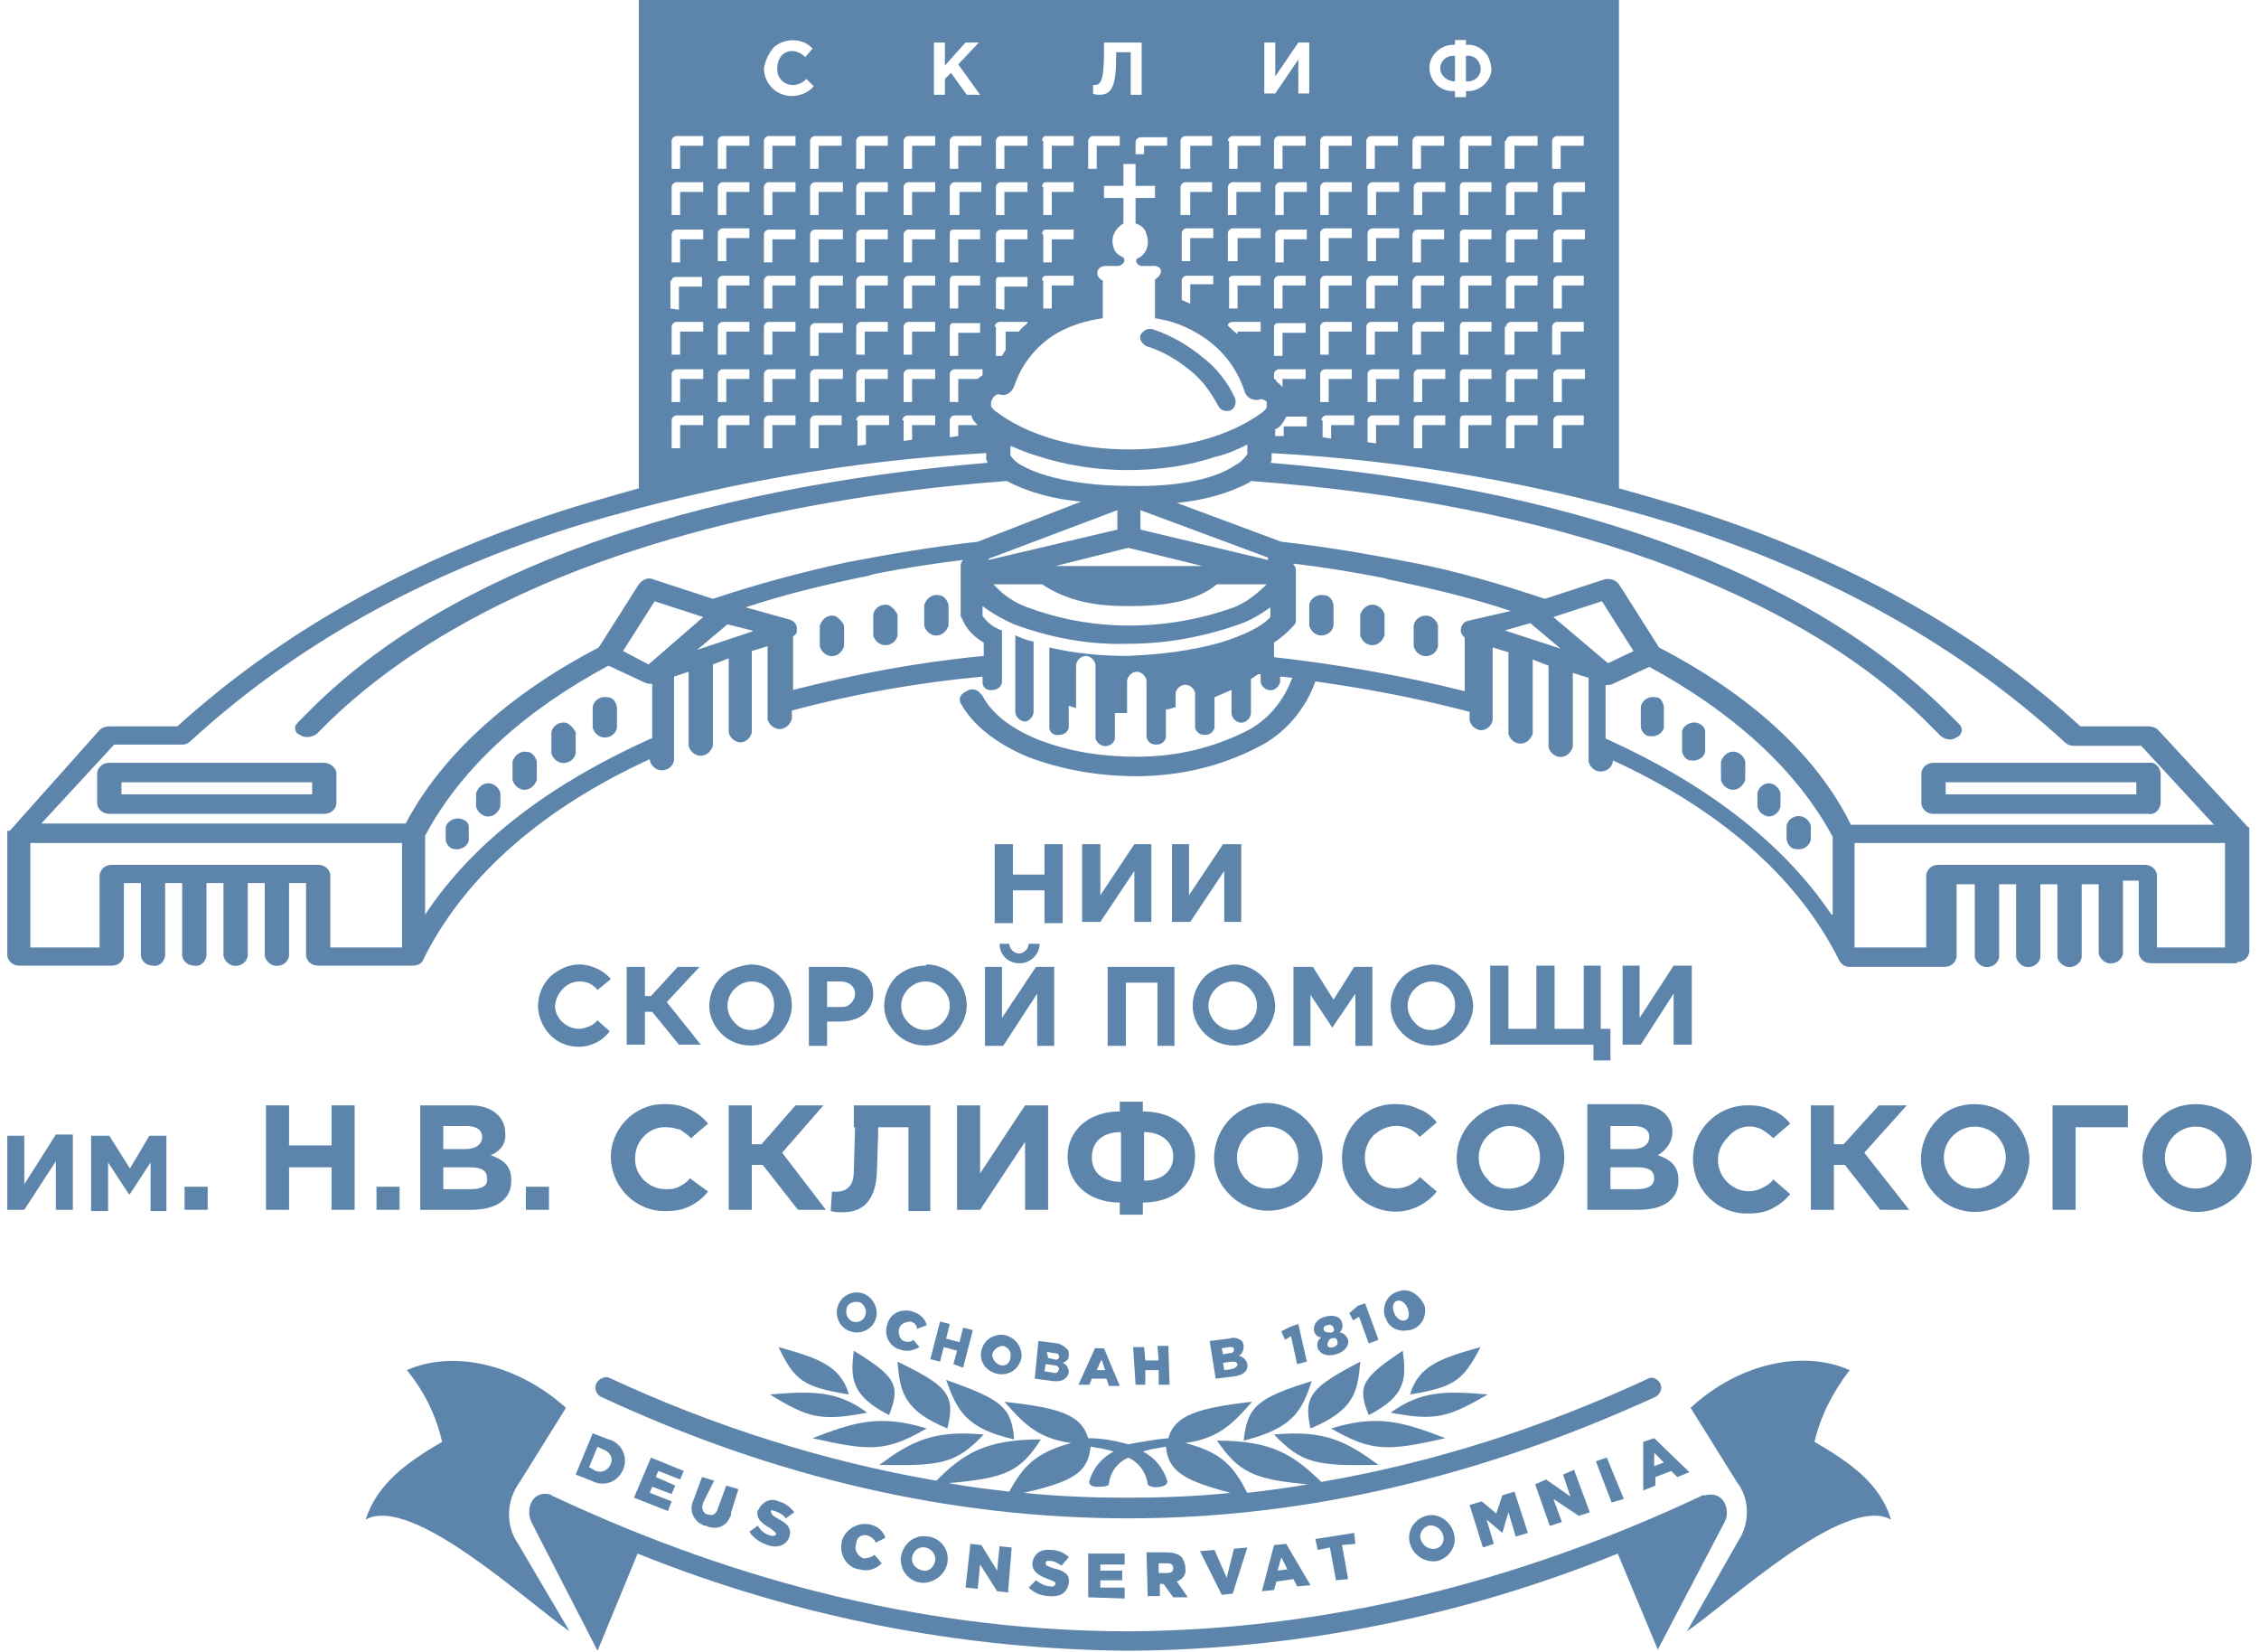 <svg width="186" height="136" viewBox="0 0 186 136" fill="none" xmlns="http://www.w3.org/2000/svg">
<path d="M132.7 123.7L133.7 123.4L132.3 120L131.4 120.3L132.7 123.7Z" fill="#5D85AC"/>
<path d="M32.9 97.7H31V99.6H32.9V97.7Z" fill="#5D85AC"/>
<path d="M42.8 122L46.6 115.9C42.6 112.3 37.3 111.1 33.5 112.8C34.9 114.5 35.9 116.5 36.4 118.7C33.5 120.4 31.1 122.1 30.1 125.1C33.9 123 43.4 131.9 46.9 134.3L42.6 127C41.6 125.5 41.7 123.5 42.8 122Z" fill="#5D85AC"/>
<path d="M140.4 123.1C140.3 123.1 140.3 123.1 140.2 123.1C124.5 130.5 108.7 134.2 93 134.3C77.2 134.3 61.4 130.6 45.6 123.2C45.6 123.2 45.5 123.2 45.4 123.1H45.5C43.8 122.5 43.2 124.3 43.8 125.4L49.2 135.9L52.5 127.9C65.4 133.1 79.1 135.8 93 135.9C106.8 135.8 120.4 133.1 133.2 127.9L136.5 135.8L142 125.3C142.5 124.4 142 122.7 140.4 123.1Z" fill="#5D85AC"/>
<path d="M4.6 93.4L2 97.5V93.5H0.6V99.6H2L4.6 95.6V99.6H6V93.4H4.6Z" fill="#5D85AC"/>
<path d="M56 121.8L56.3 121.1L53.6 120L52.2 123.3L55 124.4L55.3 123.6L53.5 122.9L53.7 122.4L55.3 123L55.6 122.3L54 121.6L54.2 121.1L56 121.8Z" fill="#5D85AC"/>
<path d="M45.2 97.7H43.3V99.6H45.2V97.7Z" fill="#5D85AC"/>
<path d="M49.1 113.9C48.9 114.3 49.1 114.8 49.5 115C63.9 121.7 78.4 125 92.9 125C107.4 125 121.9 121.6 136.3 115C136.7 114.8 136.9 114.3 136.7 113.9C136.5 113.5 136 113.3 135.7 113.5C127.1 117.5 118.1 120.4 108.8 122C106.5 119.8 104.8 118.6 100.2 118.6C102 121.2 103.2 121.8 107.7 122.2C106 122.5 104.4 122.7 102.7 122.9C101.6 120.8 100.7 119.6 97.6 118.8C100.4 118.4 101.5 117.2 103.1 115.4C98.7 115.9 96.7 116.5 96.2 118.4C95.1 118.5 94 118.7 92.9 118.9C91.8 118.6 90.7 118.4 89.6 118.4C89 116.4 87.1 115.9 82.7 115.4C84.3 117.2 85.4 118.4 88.2 118.8C85.2 119.6 84.2 120.8 83.1 122.8C81.4 122.6 79.7 122.4 78.1 122.1C82.7 121.7 84 121.2 85.7 118.5C81.1 118.5 79.3 119.7 77.1 121.9C67.8 120.3 58.7 117.4 50.1 113.4C49.8 113.3 49.3 113.5 49.1 113.9ZM89.8 119.1C90.4 119.2 91.1 119.3 91.7 119.5C90.7 120 90 120.9 89.7 121.9C89.6 122.2 89.9 122.4 90.3 122.4C90.7 122.4 91.2 122.4 91.3 122.2C91.4 121.2 92 120.4 92.9 120C93.8 120.4 94.4 121.3 94.5 122.2C94.6 122.4 95.1 122.5 95.5 122.4C95.9 122.4 96.2 122.1 96.1 121.9C95.8 120.9 95.1 120 94.1 119.5C94.7 119.3 95.4 119.2 96 119.1C96.2 121.2 97.6 121.9 101.3 122.9C98.5 123.2 95.6 123.3 92.8 123.3C90 123.3 87.2 123.2 84.3 122.9C88.2 122 89.6 121.3 89.8 119.1Z" fill="#5D85AC"/>
<path d="M50.1 118.5L48.8 118L47.4 121.4L48.7 121.9C49.6 122.4 50.7 122.1 51.2 121.2C51.2 121.1 51.3 121.1 51.3 121C51.7 120.1 51.3 119 50.4 118.6C50.2 118.5 50.1 118.5 50.1 118.5ZM50.3 120.5C50.1 121 49.6 121.3 49.1 121.1C49 121.1 49 121.1 48.9 121L48.5 120.8L49.2 119.1L49.6 119.3C50.2 119.5 50.5 120 50.3 120.5Z" fill="#5D85AC"/>
<path d="M70.4 92.8L70.3 96.4C70.3 97.7 69.7 98.2 68.5 98.1L68.4 99.7C68.7 99.8 69 99.8 69.4 99.8C70.9 99.8 72.1 99 72.2 96.5L72.3 93.5V92.8H74.8V99.7H76.6V91H70.3V92.8H70.4Z" fill="#5D85AC"/>
<path d="M157 91H154.7L151.8 94.2H151V91H149.1V99.6H151V95.9H151.9L154.8 99.6H157.2L153.5 94.9L157 91Z" fill="#5D85AC"/>
<path d="M145.1 93C145.4 93.2 145.7 93.4 146 93.7L147.4 92.5C147 92 146.5 91.6 145.9 91.4C145.3 91.1 144.7 91 144 91C143.9 91 143.8 91 143.7 91C141.3 91.1 139.3 93.1 139.4 95.6C139.5 98 141.5 100 144 99.9C144.7 99.9 145.3 99.8 145.9 99.5C146.5 99.2 147 98.8 147.4 98.3L146 97.1C145.8 97.4 145.5 97.6 145.1 97.8C144.1 98.3 143 98.1 142.2 97.3C141.2 96.3 141.2 94.7 142.2 93.7C143 92.7 144.1 92.5 145.1 93Z" fill="#5D85AC"/>
<path d="M84.1 111.8C84.2 110.9 83.6 110.1 82.7 109.9C81.8 109.8 81 110.3 80.8 111.2C80.6 112.1 81.2 112.9 82.1 113.1C83.1 113.3 83.9 112.7 84.1 111.8ZM82.4 112.4C82 112.3 81.7 111.9 81.7 111.5C81.8 111.1 82.2 110.8 82.6 110.8C83 110.9 83.3 111.3 83.2 111.7C83.2 112.2 82.8 112.5 82.4 112.4Z" fill="#5D85AC"/>
<path d="M50.4 84.9C50.3 84.9 50.3 84.9 50.4 84.9V84.9Z" fill="#5D85AC"/>
<path d="M149.4 118.7C149.9 116.6 150.9 114.6 152.3 112.8C148.5 111.1 143.2 112.2 139.2 115.9L143 122C144.1 123.4 144.1 125.4 143.1 126.9L138.9 134.3C142.4 131.9 151.9 123 155.7 125.1C154.8 122.1 152.3 120.4 149.4 118.7Z" fill="#5D85AC"/>
<path d="M41.6 93.3C41.6 92.7 41.4 92.2 41 91.8C40.4 91.2 39.6 91 38.7 91H34.6V99.6H38.8C40.8 99.6 42.1 98.8 42.1 97.2C42.1 96 41.5 95.5 40.4 95.1C41.2 94.8 41.7 94.1 41.6 93.3ZM36.5 92.7H38.4C39.2 92.7 39.7 93 39.7 93.6C39.7 94.2 39.2 94.6 38.3 94.6H36.5V92.7ZM38.8 97.9H36.5V96.1H38.7C39.7 96.1 40.1 96.4 40.1 97C40.2 97.6 39.7 97.9 38.8 97.9Z" fill="#5D85AC"/>
<path d="M61.8 79.4C60.9 79.5 60 79.8 59.4 80.4C58.8 81 58.4 81.9 58.4 82.8C58.4 83.7 58.8 84.5 59.4 85.1C60.7 86.4 62.9 86.4 64.2 85.1C64.8 84.5 65.2 83.6 65.2 82.8C65.2 80.9 63.7 79.4 61.8 79.4ZM63.2 84.2C62.4 85 61.2 85 60.5 84.2C59.7 83.4 59.7 82.2 60.5 81.4C61.3 80.6 62.5 80.6 63.3 81.4C63.9 82.2 63.9 83.4 63.2 84.2Z" fill="#5D85AC"/>
<path d="M69.4 79.6H66.6V86.1H68.1V84.1H69.2C70.7 84.1 71.9 83.3 71.9 81.8C71.9 80.5 71 79.6 69.4 79.6ZM69.4 82.9C69.3 82.9 69.3 82.9 69.4 82.9C69.3 82.9 68.1 82.9 68.1 82.9V80.8H69.2C69.9 80.8 70.4 81.2 70.4 81.8C70.4 82.4 69.9 82.9 69.4 82.9Z" fill="#5D85AC"/>
<path d="M62.7 94.2H61.9V91H60V99.6H61.9V95.9H62.8L65.7 99.6H68L64.4 94.9L67.8 91H65.5L62.7 94.2Z" fill="#5D85AC"/>
<path d="M111.5 126.2L108.3 126.7L108.5 127.6L109.5 127.4L110 130.1L111 130L110.5 127.2L111.6 127.1L111.5 126.2Z" fill="#5D85AC"/>
<path d="M78 128.7C78 128.6 78 128.6 78 128.7C78.2 127.6 77.5 126.7 76.5 126.5H76.4C75.4 126.3 74.4 127 74.2 128.1C74.1 128.4 74.2 128.8 74.3 129.1C74.5 129.7 75.1 130.2 75.8 130.3C76.8 130.4 77.8 129.7 78 128.7ZM75.1 128.2C75.2 127.6 75.7 127.3 76.2 127.4C76.7 127.5 77.1 128 77 128.5C76.9 129 76.5 129.4 76 129.3C75.4 129.2 75 128.7 75.1 128.2Z" fill="#5D85AC"/>
<path d="M101.5 131.2L102.7 127.4L101.6 127.5L101 129.9L100 127.6L98.8 127.7L100.6 131.3L101.5 131.2Z" fill="#5D85AC"/>
<path d="M10.7 96.2L9 93.5H7.5V99.7H8.9V95.7L10.6 98.3H10.7L12.4 95.7V99.7H13.7V93.5H12.3L10.7 96.2Z" fill="#5D85AC"/>
<path d="M17.1 97.7H15.2V99.6H17.1V97.7Z" fill="#5D85AC"/>
<path d="M103.9 131L104.9 130.9L105.1 130.2L106.5 130L106.8 130.6L107.9 130.5L105.9 127.1L104.9 127.2L103.9 131ZM105.5 128.2L106 129.2L105.2 129.3L105.5 128.2Z" fill="#5D85AC"/>
<path d="M130.9 124.5L129.6 121L128.7 121.4L129.3 123.2L127.3 121.8L126.4 122.2L127.6 125.6H127.7L128.6 125.3L127.9 123.4L130 124.8L130.9 124.5Z" fill="#5D85AC"/>
<path d="M80.8 127.2L79.9 127.1L79.5 130.7L80.5 130.8L80.7 128.8L82.1 131L83 131.1L83.3 127.4L82.3 127.3L82.1 129.3L80.8 127.2Z" fill="#5D85AC"/>
<path d="M95.4 130.4H95.8L96.6 131.5H97.8L96.9 130.2C97.4 130 97.7 129.6 97.6 129.1C97.6 128.8 97.5 128.5 97.3 128.2C97 127.9 96.5 127.8 96.1 127.8H94.4L94.5 131.4H95.5V130.4H95.4ZM95.4 128.7H96.1C96.4 128.7 96.6 128.8 96.6 129.1C96.6 129.4 96.4 129.5 96.1 129.5H95.4V128.7Z" fill="#5D85AC"/>
<path d="M86.4 128.5C86.8 128.5 87.1 128.7 87.4 128.9L88 128.2C87.6 127.8 87.1 127.6 86.5 127.6C85.6 127.5 85.1 128 85 128.7C85 129.4 85.5 129.7 86.3 130C86.8 130.2 86.9 130.2 86.9 130.4C86.9 130.5 86.7 130.7 86.5 130.6C86.1 130.6 85.7 130.4 85.3 130.1L84.7 130.7C85.1 131.1 85.7 131.4 86.4 131.4C87.3 131.5 87.9 131.1 88 130.3C88.1 129.6 87.6 129.3 86.7 129.1C86.2 128.9 86.1 128.9 86.1 128.7C86.1 128.5 86.2 128.5 86.4 128.5Z" fill="#5D85AC"/>
<path d="M92.6 128.8V127.9H89.6V131.6V131.5L92.6 131.6V130.7H90.6V130.1H92.4V129.3H90.6V128.8H92.6Z" fill="#5D85AC"/>
<path d="M77.9 113.6C78.8 116.1 79.5 117.6 83.5 118.5C83.3 115.8 82.4 115.2 77.9 113.6Z" fill="#5D85AC"/>
<path d="M58.8 121.9L57.8 121.6L57.1 123.5C56.7 124.3 57.1 125.2 57.8 125.5C57.9 125.6 58 125.6 58.1 125.6C58.9 126 59.8 125.7 60.1 124.9C60.2 124.8 60.2 124.7 60.2 124.5L60.8 122.6L59.8 122.3L59.1 124.2C59 124.6 58.7 124.8 58.4 124.7H58.3C57.9 124.6 57.7 124.2 57.9 123.7L58.8 121.9Z" fill="#5D85AC"/>
<path d="M124.2 124.5L124.8 126.5L125.8 126.2L124.7 122.8L123.7 123.1L123.2 124.6L122 123.6L121 123.9L122.1 127.4L123 127.1L122.4 125.1L123.7 126.2L124.2 124.5Z" fill="#5D85AC"/>
<path d="M27.3 94.3H23.8V91H21.9V99.6H23.8V96.1H27.3V99.6H29.2V91H27.3V94.3Z" fill="#5D85AC"/>
<path d="M63.8 124.4C64.1 124.5 64.5 124.7 64.7 125L65.4 124.5C65.1 124.1 64.6 123.7 64.1 123.6C63.5 123.3 62.8 123.6 62.5 124.2C62.5 124.2 62.5 124.3 62.4 124.3C62.2 125 62.7 125.4 63.4 125.8C63.8 126.1 63.9 126.2 63.9 126.3C63.9 126.4 63.7 126.5 63.4 126.4C63 126.3 62.6 126 62.4 125.6L61.7 126.1C62 126.6 62.6 127 63.2 127.2C64 127.5 64.8 127.2 65 126.5C65.2 125.8 64.8 125.4 64 125C63.5 124.7 63.5 124.6 63.5 124.5C63.4 124.3 63.5 124.3 63.8 124.4Z" fill="#5D85AC"/>
<path d="M117.4 124.8C116.4 125.1 115.8 126.1 116.1 127.1C116.4 128.1 117.4 128.7 118.4 128.5C119.4 128.2 120 127.2 119.7 126.2C119.4 125.2 118.4 124.5 117.4 124.8ZM118.2 127.5C117.7 127.6 117.2 127.3 117 126.8C116.8 126.3 117.1 125.8 117.6 125.6C118.1 125.5 118.6 125.8 118.8 126.3C119 126.9 118.7 127.4 118.2 127.5Z" fill="#5D85AC"/>
<path d="M71.4 126.4C71.7 126.5 72 126.7 72.1 127L72.9 126.6C72.7 126 72.2 125.6 71.6 125.5C70.6 125.3 69.6 125.9 69.3 126.9C69.3 126.9 69.3 126.9 69.3 127C69.1 128 69.7 129 70.7 129.2C70.7 129.2 70.7 129.2 70.8 129.2C71.4 129.4 72.1 129.2 72.6 128.7L72 128C71.8 128.2 71.4 128.3 71.1 128.3C70.6 128.1 70.3 127.6 70.5 127.1C70.5 126.6 70.9 126.3 71.4 126.4Z" fill="#5D85AC"/>
<path d="M71.4 116.3C69 114.5 66.9 114.5 63.4 114.8C66.6 116.8 67.7 117 71.4 116.3Z" fill="#5D85AC"/>
<path d="M117.9 79.4C117 79.5 116.1 79.8 115.5 80.4C114.9 81 114.5 81.9 114.5 82.8C114.5 83.7 114.9 84.5 115.5 85.1C116.8 86.4 119 86.4 120.3 85.1C120.9 84.5 121.3 83.6 121.3 82.8C121.2 80.9 119.7 79.4 117.9 79.4ZM119.2 84.2C118.4 85 117.2 85 116.5 84.2C115.7 83.4 115.7 82.2 116.5 81.4C117.3 80.6 118.5 80.6 119.3 81.4C120 82.2 120 83.4 119.2 84.2Z" fill="#5D85AC"/>
<path d="M109.8 82.3L108.1 79.6H106.5V86.1H107.9V81.9L109.7 84.6L111.6 81.8V86.1H113V79.6H111.5L109.8 82.3Z" fill="#5D85AC"/>
<path d="M81.9 69.5V76H83.4V73.3H86V76H87.5V69.5H86V72H83.4V69.5H81.9Z" fill="#5D85AC"/>
<path d="M133.6 79.5V86H135.1L137.8 81.8V86H139.3V79.5H137.8L135 83.8V79.5H133.6Z" fill="#5D85AC"/>
<path d="M114.5 116.3C118.2 117 119.2 116.7 122.5 114.8C119 114.5 117 114.5 114.5 116.3Z" fill="#5D85AC"/>
<path d="M81 118.1C76.8 117.7 75 118.7 72.4 120.6C77.5 120.7 78.7 120.5 81 118.1Z" fill="#5D85AC"/>
<path d="M89.1 69.5V75.9H90.6L93.4 71.7V75.9H94.8V69.5H93.4L90.6 73.7V69.5H89.1Z" fill="#5D85AC"/>
<path d="M102.4 110.8C102.4 110.6 102.3 110.4 102.1 110.3C101.8 110.1 101.5 110.1 101.2 110.2L99.6 110.4L100.1 113.5L101.7 113.3C102.4 113.2 102.8 112.8 102.7 112.3C102.6 111.9 102.3 111.7 102 111.6C102.3 111.5 102.4 111.1 102.4 110.8ZM100.6 111L101.2 110.9C101.5 110.9 101.6 110.9 101.6 111.1C101.6 111.3 101.5 111.4 101.2 111.4L100.7 111.5L100.6 111ZM101.5 112.7L100.8 112.8L100.7 112.2L101.4 112.1C101.7 112.1 101.8 112.1 101.9 112.3C101.9 112.5 101.7 112.6 101.5 112.7Z" fill="#5D85AC"/>
<path d="M96.5 69.5V75.9H98L100.8 71.7V75.9H102.2V69.5H100.7L97.9 73.7V69.5H96.5Z" fill="#5D85AC"/>
<path d="M122.7 79.5V86H131.2V87.3H132.6V84.7H131.8V79.5H130.4V84.7H128V79.5H126.5V84.7H124.2V79.5H122.7Z" fill="#5D85AC"/>
<path d="M104.4 90.8C103.2 90.8 102.1 91.3 101.3 92.1C100.2 93.2 99.7 94.9 100.1 96.4C100.3 97.2 100.7 97.8 101.3 98.4C103 100.1 105.8 100.1 107.6 98.4C108.4 97.6 108.9 96.4 108.9 95.3C108.8 92.8 106.8 90.9 104.4 90.8ZM106.2 93.5C106.7 94 106.9 94.6 106.9 95.3C106.9 96 106.6 96.6 106.2 97.1C105.2 98.1 103.6 98.1 102.6 97.1C101.6 96.1 101.6 94.5 102.6 93.5C103.6 92.5 105.2 92.5 106.2 93.5Z" fill="#5D85AC"/>
<path d="M110.5 95.3C110.5 96 110.6 96.6 110.9 97.2C111.9 99.4 114.6 100.4 116.8 99.3C117.4 99 117.9 98.6 118.3 98.1L116.9 96.9C116.7 97.2 116.4 97.4 116 97.6C114.9 98.1 113.6 97.8 112.9 96.9C112.2 96 112.2 94.6 112.9 93.7C113 93.6 113.1 93.4 113.3 93.3C114.4 92.4 116 92.5 116.9 93.6L118.3 92.4C117.9 91.9 117.4 91.5 116.8 91.3C116.2 91 115.6 90.9 115 90.9C112.5 90.8 110.5 92.8 110.5 95.3Z" fill="#5D85AC"/>
<path d="M162.6 90.9C161.4 90.9 160.3 91.3 159.5 92.2C158.4 93.3 157.9 95 158.3 96.5C158.5 97.3 158.9 97.9 159.5 98.5C161.2 100.2 164 100.2 165.8 98.5C166.6 97.7 167.1 96.5 167.1 95.4C167 92.8 165 90.9 162.6 90.9ZM164.4 97.1C163.4 98.1 161.8 98.1 160.8 97.1C159.8 96.1 159.8 94.5 160.8 93.5C161.8 92.5 163.4 92.5 164.4 93.5C165.4 94.5 165.4 96.1 164.4 97.1Z" fill="#5D85AC"/>
<path d="M106.9 109L106.3 109.2L105.5 109.6L105.8 110.3L106.3 110L106.8 112.3L107.6 112.1L106.9 109Z" fill="#5D85AC"/>
<path d="M113.5 120.6C110.9 118.7 109.1 117.7 104.9 118.1C107.2 120.5 108.4 120.7 113.5 120.6Z" fill="#5D85AC"/>
<path d="M121.2 98.4C122.9 100.1 125.8 100.1 127.5 98.4C128.3 97.6 128.8 96.4 128.8 95.3C128.8 92.9 126.8 90.9 124.4 90.9C123.2 90.9 122.1 91.4 121.3 92.2C119.5 93.9 119.5 96.7 121.2 98.4ZM122.5 93.5C123 93 123.6 92.7 124.3 92.7C125 92.7 125.6 93 126.1 93.5C126.6 94 126.8 94.6 126.8 95.3C126.8 96 126.5 96.6 126.1 97.1C125.5 97.7 124.5 98 123.6 97.8C123.2 97.7 122.8 97.5 122.5 97.1C121.5 96.1 121.5 94.5 122.5 93.5Z" fill="#5D85AC"/>
<path d="M130.7 99.6H134.9C136.9 99.6 138.2 98.8 138.2 97.2C138.2 96 137.6 95.5 136.5 95.1C137.2 94.7 137.7 94 137.7 93.2C137.7 92.6 137.5 92.1 137.1 91.7C136.5 91.1 135.6 90.9 134.8 90.9H130.7V99.6ZM132.6 92.7H134.5C135.3 92.7 135.8 93 135.8 93.6C135.8 94.2 135.3 94.6 134.4 94.6H132.6V92.7ZM132.6 96.1H134.8C135.8 96.1 136.2 96.4 136.2 97C136.2 97.6 135.7 97.9 134.8 97.9H132.6V96.1Z" fill="#5D85AC"/>
<path d="M102.4 118.6C106.4 117.6 107.2 116.2 108 113.7C103.5 115.1 102.7 115.8 102.4 118.6Z" fill="#5D85AC"/>
<path d="M121.9 110.9C118.7 111.8 116.8 112.4 116.1 114.8C119.8 114.2 120.5 113.6 121.9 110.9Z" fill="#5D85AC"/>
<path d="M112.7 116.5C115.8 114.9 115.8 113.5 115.5 111.2C112.2 113.4 111.7 114.1 112.7 116.5Z" fill="#5D85AC"/>
<path d="M110.5 108.9C110.4 108.4 109.8 108.2 109.1 108.4C108.4 108.6 108.1 109.1 108.2 109.6C108.3 109.9 108.5 110.1 108.8 110.1C108.5 110.3 108.4 110.6 108.5 111C108.7 111.5 109.3 111.7 110 111.5C110.7 111.3 111.1 110.8 111 110.3C110.9 110 110.6 109.7 110.3 109.7C110.5 109.5 110.6 109.2 110.5 108.9ZM109 109.5C108.9 109.3 109.1 109.1 109.3 109.1C109.5 109 109.7 109.1 109.8 109.3C109.9 109.5 109.8 109.7 109.6 109.7C109.3 109.7 109.1 109.7 109 109.5ZM109.8 110.9C109.5 111 109.3 110.9 109.3 110.7C109.3 110.5 109.4 110.3 109.6 110.2C109.9 110.1 110.1 110.2 110.1 110.4C110.2 110.6 110.1 110.8 109.8 110.9Z" fill="#5D85AC"/>
<path d="M111.8 107.5L111.1 108.1L111.4 108.7L111.9 108.4L112.7 110.6L113.5 110.3L112.4 107.3L111.8 107.5Z" fill="#5D85AC"/>
<path d="M115.2 106.3C114.3 106.5 113.8 107.4 114 108.3C114 108.4 114 108.4 114.1 108.5C114.3 109.3 115.2 109.7 116 109.5H116.1C117 109.3 117.5 108.4 117.3 107.5C116.9 106.6 116 106 115.2 106.3ZM115.7 108.7C115.4 108.8 115 108.6 114.8 108.1C114.6 107.6 114.7 107.2 115 107.1C115.3 107 115.7 107.2 115.9 107.7C116.1 108.2 116 108.6 115.7 108.7Z" fill="#5D85AC"/>
<path d="M107.9 117.6C111.5 116.1 111.8 114.6 112 112.1C108 114.2 107.3 114.9 107.9 117.6Z" fill="#5D85AC"/>
<path d="M119 118.4C115.6 117.1 113.5 116.4 109.6 117.6C112.9 119.5 114.2 119.5 119 118.4Z" fill="#5D85AC"/>
<path d="M70.3 111.2C70 113.5 70.1 114.9 73.2 116.5C74.2 114 73.7 113.3 70.3 111.2Z" fill="#5D85AC"/>
<path d="M71.1 106.5C70.3 106.2 69.3 106.6 69 107.5C68.7 108.3 69.1 109.3 70 109.6C70.8 109.9 71.8 109.5 72.1 108.6C72.4 107.8 71.9 106.8 71.1 106.5ZM71.2 108.4C71 108.8 70.6 108.9 70.2 108.8C69.8 108.6 69.6 108.2 69.7 107.8C69.7 107.8 69.7 107.8 69.7 107.7C69.8 107.3 70.3 107.1 70.7 107.2C70.7 107.2 70.7 107.2 70.8 107.2C71.3 107.5 71.4 108 71.2 108.4Z" fill="#5D85AC"/>
<path d="M75 108.8C75.3 108.9 75.5 109.1 75.5 109.4L76.3 109.1C76.2 108.6 75.8 108.2 75.2 108C74.4 107.7 73.4 108 73.1 108.9C73 109.2 72.9 109.5 73 109.9C73.1 110.5 73.6 111 74.1 111.1C74.6 111.3 75.2 111.2 75.7 110.9L75.2 110.3C75 110.5 74.7 110.5 74.4 110.4C74 110.2 73.9 109.6 74.1 109.2C74.3 108.9 74.7 108.8 75 108.8Z" fill="#5D85AC"/>
<path d="M81.1 86.1H82.6L85.4 81.8V86.1H86.8V79.6H85.3L82.5 83.8V79.6H81.1V86.1Z" fill="#5D85AC"/>
<path d="M77.4 108.8L76.6 111.9L77.4 112.1L77.7 110.9L78.8 111.2L78.5 112.3L79.3 112.6L80.1 109.5L79.3 109.3L79 110.5L77.9 110.2L78.2 109L77.4 108.8Z" fill="#5D85AC"/>
<path d="M78 117.6C78.7 114.8 78 114.1 73.9 112.1C74.1 114.6 74.4 116.1 78 117.6Z" fill="#5D85AC"/>
<path d="M76.3 117.6C72.4 116.4 70.3 117.1 66.9 118.4C71.7 119.5 73 119.5 76.3 117.6Z" fill="#5D85AC"/>
<path d="M47.7 80.8C48.3 80.8 48.8 81 49.2 81.5L50.3 80.6C49.7 79.9 48.7 79.4 47.7 79.4C46.8 79.4 46 79.8 45.3 80.4C44.7 81 44.3 81.9 44.3 82.8C44.3 83.8 44.8 84.8 45.5 85.4C46.9 86.6 49.1 86.4 50.2 84.9L49.2 84C49 84.2 48.8 84.4 48.5 84.5C48.2 84.6 48 84.7 47.7 84.7C46.6 84.7 45.7 83.8 45.7 82.8C45.8 81.7 46.7 80.8 47.7 80.8Z" fill="#5D85AC"/>
<path d="M135.3 118.7V122.7L136.3 122.3V121.6L137.6 121.1L138.1 121.6L139.1 121.2L136.2 118.4L135.3 118.7ZM136.2 119.6L137 120.4L136.2 120.7V119.6Z" fill="#5D85AC"/>
<path d="M51.6 79.6V86H53.1V83.3H53.7L55.9 86H57.7L54.9 82.5L57.6 79.6H55.8L53.6 82H53.1V79.6H51.6Z" fill="#5D85AC"/>
<path d="M64.1 110.9C65.4 113.6 66.1 114.2 69.9 114.8C69.2 112.4 67.3 111.8 64.1 110.9Z" fill="#5D85AC"/>
<path d="M78.8 91V99.6H80.7L84.4 94V99.6H86.3V91H84.4L80.7 96.6V91H78.8Z" fill="#5D85AC"/>
<path d="M85.6 77.7H84.7C84.7 78.1 84.3 78.5 83.9 78.5C83.5 78.5 83.1 78.1 83.1 77.7H82.3C82.3 78.6 83 79.3 83.9 79.3H84C84.8 79.3 85.6 78.6 85.6 77.7Z" fill="#5D85AC"/>
<path d="M73.8 80.4C73.2 81 72.8 81.9 72.8 82.8C72.8 83.7 73.2 84.5 73.8 85.1C75.1 86.4 77.3 86.4 78.6 85.1C79.2 84.5 79.6 83.6 79.6 82.8C79.6 80.9 78.1 79.4 76.3 79.4L76.2 79.5C75.3 79.5 74.5 79.8 73.8 80.4ZM77.6 81.4C78 81.8 78.2 82.3 78.2 82.8C78.2 83.3 78 83.8 77.6 84.2C77.2 84.6 76.7 84.8 76.2 84.8C75.7 84.8 75.2 84.6 74.8 84.2C74 83.4 74 82.2 74.8 81.4C75.2 81 75.7 80.8 76.2 80.8C76.7 80.8 77.2 81 77.6 81.4Z" fill="#5D85AC"/>
<path d="M101.6 79.4C100.7 79.5 99.8 79.8 99.2 80.4C98.6 81 98.2 81.9 98.2 82.8C98.2 83.7 98.6 84.5 99.2 85.1C100.5 86.4 102.7 86.4 104 85.1C104.6 84.5 105 83.6 105 82.8C104.9 80.9 103.4 79.4 101.6 79.4ZM102.9 84.2C102.5 84.6 102 84.8 101.5 84.8C101 84.8 100.5 84.6 100.1 84.2C99.3 83.4 99.3 82.2 100.1 81.4C100.5 81 101 80.8 101.5 80.8C102 80.8 102.5 81 102.9 81.4C103.3 81.8 103.5 82.3 103.5 82.8C103.5 83.3 103.3 83.8 102.9 84.2Z" fill="#5D85AC"/>
<path d="M95.4 114H96.3L96.2 110.8H95.3L95.4 112H94.3L94.2 110.9H93.3L93.5 114H94.3V112.8H95.4V114Z" fill="#5D85AC"/>
<path d="M91.2 86.1H92.7V80.9H95.3V86.1H96.7V79.6H91.2V86.1Z" fill="#5D85AC"/>
<path d="M87.9 95.2C87.9 97.3 89.5 99 92.2 99V100H94.1V99C96.8 99 98.4 97.4 98.4 95.2C98.4 93 96.7 91.5 94.1 91.5V90.7H92.2V91.5C89.6 91.5 87.9 93.1 87.9 95.2ZM94.2 93.2C95.6 93.2 96.6 94 96.6 95.2C96.6 96.4 95.7 97.2 94.2 97.2V93.2ZM92.3 93.2V97.3C90.9 97.3 89.9 96.6 89.9 95.3C89.9 93.9 90.9 93.2 92.3 93.2Z" fill="#5D85AC"/>
<path d="M87.1 110.6L85.5 110.4L85.2 113.5L86.7 113.7C87.4 113.8 87.9 113.5 88 113C88 112.6 87.8 112.3 87.5 112.2C87.8 112.1 88 111.9 88 111.6C88 111.4 88 111.2 87.9 111.1C87.6 110.8 87.4 110.7 87.1 110.6ZM86.2 111.3L86.8 111.4C87.1 111.4 87.2 111.5 87.2 111.7C87.2 111.9 87 112 86.8 111.9L86.3 111.8L86.2 111.3ZM86.7 113L86 112.9L86.1 112.3L86.8 112.4C87.1 112.4 87.2 112.6 87.2 112.7C87.1 113 87 113.1 86.7 113Z" fill="#5D85AC"/>
<path d="M50.3 95.4C50.4 97.8 52.4 99.8 54.9 99.7C55.6 99.7 56.2 99.6 56.8 99.3C57.4 99 57.9 98.6 58.3 98.1L56.8 97C56.6 97.3 56.3 97.5 55.9 97.7C55.5 97.9 55.2 97.9 54.8 97.9C53.4 97.9 52.2 96.7 52.3 95.3C52.3 93.9 53.5 92.7 54.9 92.8C55.3 92.8 55.6 92.9 56 93C56.3 93.2 56.6 93.4 56.9 93.7L58.3 92.5C57.5 91.5 56.2 90.9 54.9 90.9C54.8 90.9 54.7 90.9 54.6 90.9C52.2 90.9 50.2 93 50.3 95.4Z" fill="#5D85AC"/>
<path d="M90.2 110.9L88.8 114H89.7L89.9 113.5H91.1L91.3 114.1H92.2L90.9 111H90.2V110.9ZM90.3 112.8L90.7 111.9L91 112.8H90.3Z" fill="#5D85AC"/>
<path d="M169 99.6H170.9V92.8H175.2V91H169V99.6Z" fill="#5D85AC"/>
<path d="M139.7 59.5C139.2 59.4 138.6 59.7 138.5 60.2V61.9C138.6 62.3 138.9 62.6 139.2 62.6C139.7 62.7 140.3 62.4 140.4 61.9V60.2C140.4 59.9 140.1 59.6 139.7 59.5Z" fill="#5D85AC"/>
<path d="M136.3 57.4C135.8 57.3 135.2 57.6 135.1 58.2V59.9C135.2 60.3 135.5 60.6 135.8 60.6C136.3 60.7 136.9 60.4 137 59.9V58.2C136.9 57.7 136.7 57.4 136.3 57.4Z" fill="#5D85AC"/>
<path d="M113.2 49.8C112.7 49.7 112.2 50 112 50.6V52.3C112.1 52.7 112.4 53 112.8 53.1C113.3 53.2 113.8 52.9 114 52.3V50.6C113.9 50.2 113.6 49.9 113.2 49.8Z" fill="#5D85AC"/>
<path d="M73.1 49.8C72.6 49.7 72 50 71.9 50.6V52.3C72 52.7 72.3 53 72.7 53.1C73.2 53.2 73.8 52.9 73.9 52.3V50.6C73.7 50.2 73.4 49.9 73.1 49.8Z" fill="#5D85AC"/>
<path d="M77.3 49C76.8 48.9 76.3 49.2 76.1 49.8V51.5C76.2 51.9 76.5 52.2 76.9 52.3C77.4 52.4 77.9 52.1 78.1 51.5V49.8C78 49.4 77.7 49 77.3 49Z" fill="#5D85AC"/>
<path d="M109 49C108.5 48.9 107.9 49.2 107.8 49.8V51.5C107.9 51.9 108.2 52.2 108.6 52.3C109.1 52.4 109.7 52.1 109.8 51.5V49.8C109.7 49.3 109.4 49 109 49Z" fill="#5D85AC"/>
<path d="M26.7 62.8H9C8.5 62.8 8.1 63.1 8 63.6V66.2C8.1 66.7 8.5 67 9 67H26.7C27.2 67 27.6 66.7 27.7 66.2V63.6C27.6 63.1 27.1 62.8 26.7 62.8ZM25.7 65.4H10V64.4H25.7V65.4Z" fill="#5D85AC"/>
<path d="M85.1 58.6V52.8H85C84.5 52.7 84 52.5 83.6 52.3V58.6C83.6 59 84 59.4 84.4 59.4C84.7 59.4 85.1 59 85.1 58.6Z" fill="#5D85AC"/>
<path d="M180.8 90.9C179.6 90.9 178.5 91.3 177.7 92.2C176.6 93.3 176.1 95 176.6 96.5C176.8 97.3 177.2 97.9 177.8 98.5C179.5 100.2 182.3 100.2 184.1 98.5C184.9 97.7 185.4 96.5 185.4 95.4C185.3 92.8 183.3 90.9 180.8 90.9ZM182.6 97.1C181.6 98.1 180 98.1 179 97.1C178 96.1 178 94.5 179 93.5C180 92.5 181.6 92.5 182.6 93.5C183.1 94 183.3 94.6 183.3 95.3C183.4 96 183.1 96.6 182.6 97.1Z" fill="#5D85AC"/>
<path d="M184.2 79.2C184.7 79.2 185.1 78.9 185.2 78.4V68.3C185.2 68.2 185.2 68.2 185.2 68.1H185.1L177.7 60.1C177.5 59.9 177.2 59.8 176.9 59.8H171.3C162.9 52.1 152.1 45.9 138.5 41.7C136.8 41.2 135.1 40.7 133.3 40.2V0H52.6V40.2C50.8 40.7 49.1 41.2 47.4 41.7C33.9 45.9 23.1 52.1 14.6 59.8H9C8.7 59.8 8.4 59.9 8.2 60.1L0.8 68.4H0.6C0.6 68.5 0.6 68.5 0.6 68.6V78.7C0.7 79.2 1.1 79.5 1.6 79.5H9.2C9.7 79.5 10.1 79.2 10.2 78.7V72.7H11.6V78.7C11.7 79.2 12.1 79.5 12.6 79.5C13.1 79.6 13.5 79.2 13.6 78.7V72.7H15V78.7C15.1 79.2 15.5 79.5 16 79.5C16.5 79.6 16.9 79.2 17 78.7V72.7H18.4V78.7C18.5 79.1 18.8 79.4 19.2 79.5C19.7 79.6 20.3 79.3 20.4 78.7V72.7H21.8V78.7C21.9 79.1 22.2 79.4 22.6 79.5C23.1 79.6 23.7 79.3 23.8 78.7V72.7H25.2V78.7C25.3 79.2 25.7 79.5 26.2 79.5H34C34.4 79.5 34.8 79.3 34.9 78.9C38.4 71.9 45 66.4 53.5 62.5V62.6C53.6 63 53.9 63.3 54.3 63.4C54.8 63.5 55.4 63.2 55.5 62.6V55.7L56.7 55.3V61.4C56.8 61.8 57.1 62.1 57.5 62.2C58 62.3 58.5 62 58.7 61.4V54.7L60 54.2V60.3C60.1 60.7 60.4 61 60.8 61.1C61.3 61.2 61.8 60.8 61.9 60.3V53.6L63.2 53.2V59.2C63.3 59.6 63.6 59.9 64 60C64.5 60.1 65 59.8 65.2 59.2V58.5C70.4 57.1 75.6 56.2 80.9 55.7V56.2C80.9 56.6 81.3 56.9 81.7 56.8C82.1 56.8 82.4 56.6 82.5 56.2V51.9C81.9 51.7 81.3 51.3 80.9 50.7V49.9C81.7 50.5 82.6 51 83.5 51.4C86.5 52.5 89.6 53.1 92.8 53H92.9C96.1 53 99.3 52.4 102.3 51.3C103.1 51 103.9 50.5 104.6 50V50.8C103.9 51.6 102.4 52.3 100.5 52.9C98 53.6 95.4 53.9 92.8 54C90.7 54 88.5 53.8 86.4 53.3V59.9C86.4 60.3 86.8 60.6 87.2 60.5C87.6 60.5 87.9 60.3 88 59.9V58.1C88.2 58.2 88.4 58.2 88.6 58.3V54.9C88.6 54.9 88.6 54.9 88.6 54.8C88.6 54.4 89 54 89.4 54C89.8 54 90.2 54.4 90.2 54.8V60.8C90.3 61.1 90.5 61.3 90.8 61.4C91.2 61.5 91.7 61.3 91.8 60.8V58.7H92.8V56.1C92.8 55.7 93.2 55.3 93.6 55.3C94 55.3 94.4 55.7 94.4 56.1V60.7C94.5 61.1 94.8 61.3 95.2 61.3C95.6 61.3 95.9 61.1 96 60.7V58.4C96.3 58.4 96.5 58.3 96.8 58.2V57C96.9 56.7 97.1 56.5 97.4 56.4C97.8 56.3 98.2 56.5 98.4 57V59.9C98.5 60.3 98.8 60.5 99.2 60.5C99.6 60.5 99.9 60.3 100 59.9V57.4C100.5 57.2 100.9 57 101.4 56.8V58.7C101.4 59.1 101.8 59.5 102.2 59.5C102.6 59.5 103 59.1 103 58.7V55.9L103.6 55.5H103.8V56.2C103.9 56.5 104.1 56.7 104.4 56.8C104.8 56.9 105.2 56.7 105.4 56.2V55.7L106.4 55.8C105.7 57.7 104.4 59.3 102.6 60.2C99.8 61.6 96.8 62.3 93.6 62.3C90.8 62.3 88.1 61.9 85.5 60.9C83.3 60 81.7 58.8 80.9 57.3C80.9 57.3 80.9 57.2 80.8 57.2C80.6 56.8 80 56.6 79.6 56.9C79.1 57.1 78.9 57.5 79.1 57.9C80.1 59.7 82 61.2 84.6 62.3C87.5 63.4 90.5 63.9 93.6 63.9C97.1 63.9 100.5 63.1 103.6 61.5C105.8 60.4 107.5 58.4 108.3 56.1C112.6 56.7 116.8 57.5 121 58.6V59.3C121.1 59.7 121.4 60 121.8 60.1C122.3 60.2 122.8 59.8 122.9 59.3V53.3L124.2 53.7V60.4C124.3 60.8 124.6 61.1 125 61.2C125.5 61.3 126 61 126.2 60.4V54.3L127.5 54.8V61.5C127.6 61.9 127.9 62.2 128.3 62.3C128.8 62.4 129.3 62.1 129.5 61.5V55.4L130.8 55.8V62.7C130.9 63.1 131.2 63.4 131.6 63.5C132.1 63.6 132.7 63.3 132.8 62.7V62.6C141.3 66.5 147.9 72 151.4 79C151.6 79.4 151.9 79.6 152.3 79.6H160.1C160.6 79.6 161 79.3 161.1 78.8V72.8H162.6V78.8C162.7 79.2 163 79.5 163.4 79.6C163.9 79.7 164.5 79.4 164.6 78.8V72.8H166V78.8C166.1 79.2 166.4 79.5 166.8 79.6C167.3 79.7 167.9 79.4 168 78.8V72.8H169.4V78.8C169.5 79.2 169.8 79.5 170.2 79.6C170.7 79.7 171.3 79.4 171.4 78.8V72.8H172.8V78.5C172.9 78.9 173.2 79.2 173.6 79.3C174.1 79.4 174.7 79.1 174.8 78.5V72.5H176.1V78.5C176.2 79 176.6 79.3 177.1 79.3H184.2V79.2ZM128.6 31.2V33.1H127.9V30.8C127.9 30.6 128.1 30.4 128.3 30.4H130.5V31.2H128.6ZM130.4 35H128.6V36.9H127.9V34.6C127.9 34.4 128.1 34.2 128.3 34.2H130.4V35ZM128.6 19.7V21.6H127.9V19.3C127.9 19.1 128.1 18.9 128.3 18.9H130.5V19.7H128.6ZM130.4 22.7V23.5H128.6V25.4H127.9V23.1C127.9 22.9 128.1 22.7 128.3 22.7H130.4ZM128.6 15.8V17.7H127.9V15.4C127.9 15.2 128.1 15 128.3 15H130.5V15.8H128.6ZM127.8 11.6C127.8 11.4 128 11.2 128.2 11.2H130.4V12H128.5V13.9H127.8V11.6ZM127.8 26.9C127.8 26.7 128 26.5 128.2 26.5H130.4V27.3H128.5V29.2H127.8V26.9ZM124.7 31.2V33.1H124V30.8C124 30.6 124.2 30.4 124.4 30.4H126.6V31.2H124.7ZM126.6 35H124.7V36.9H124V34.6C124 34.4 124.2 34.2 124.4 34.2H126.6V35ZM124.7 19.7V21.6H124V19.3C124 19.1 124.2 18.9 124.4 18.9H126.6V19.7H124.7ZM126.6 22.7V23.5H124.7V25.4H124V23.1C124 22.9 124.2 22.7 124.4 22.7H126.6ZM124.7 15.8V17.7H124V15.4C124 15.2 124.2 15 124.4 15H126.6V15.8H124.7ZM124 11.6C124 11.4 124.2 11.2 124.4 11.2H126.6V12H124.7V13.9H123.9V11.6H124ZM124 26.9C124 26.7 124.2 26.5 124.4 26.5H126.6V27.3H124.7V29.2H123.9V26.9H124ZM120.2 34.6C120.2 34.4 120.3 34.2 120.5 34.2H122.8V35H120.9V36.9H120.2V34.6ZM120.2 29.2V26.9C120.2 26.7 120.3 26.5 120.5 26.5H122.8V27.3H120.9V29.2H120.2ZM120.9 31.2V33.1H120.2V30.8C120.2 30.6 120.3 30.4 120.5 30.4H122.8V31.2H120.9ZM120.9 23.5V25.4H120.2V23.1C120.2 22.9 120.3 22.7 120.5 22.7H122.8V23.5H120.9ZM120.2 13.9V11.6C120.2 11.4 120.3 11.2 120.5 11.2H122.8V12H120.9V13.9H120.2ZM120.9 19.7V21.6H120.2V19.3C120.2 19.1 120.3 18.9 120.5 18.9H122.8V19.7H120.9ZM120.9 15.8V17.7H120.2V15.4C120.2 15.2 120.3 15 120.5 15H122.8V15.8H120.9ZM117.7 5.4C117.8 4.4 118.8 3.6 119.8 3.7V3.3H120.7V3.7C121.4 3.6 122.1 4 122.5 4.6C122.7 5 122.8 5.4 122.8 5.8C122.7 6.8 121.7 7.6 120.7 7.5V8H119.8V7.5C119.7 7.5 119.7 7.5 119.6 7.5C118.5 7.5 117.7 6.6 117.7 5.6C117.7 5.5 117.7 5.4 117.7 5.4ZM116.7 18.9H118.9V19.7H117V21.6H116.3V19.3C116.4 19 116.5 18.9 116.7 18.9ZM116.4 17.7V15.4C116.4 15.2 116.6 15 116.8 15H119V15.8H117.1V17.7H116.4ZM116.7 22.7H118.9V23.5H117V25.4H116.3V23.1C116.4 22.9 116.5 22.7 116.7 22.7ZM116.7 34.2H119V35H117.1V36.9H116.4V34.7C116.4 34.4 116.5 34.2 116.7 34.2ZM116.4 33.1V30.8C116.4 30.6 116.6 30.4 116.8 30.4H119V31.2H117.1V33.1H116.4ZM116.3 11.6C116.3 11.4 116.5 11.2 116.7 11.2H118.9V12H117V13.9H116.3V11.6ZM116.3 26.9C116.3 26.7 116.5 26.5 116.7 26.5H118.9V27.3H117V29.2H116.3V26.9ZM112.9 22.7H115.1V23.5H113.2V25.4H112.5V23.1C112.6 22.9 112.7 22.7 112.9 22.7ZM112.6 21.5V19.2C112.6 19 112.8 18.8 113 18.8H115.2V19.6H113.3V21.5H112.6ZM112.6 34.6C112.6 34.4 112.8 34.2 113 34.2H115.2V35H113.3V36.5L112.6 36.4V34.6ZM112.6 33.1V30.8C112.6 30.6 112.8 30.4 113 30.4H115.2V31.2H113.3V33.1H112.6ZM115.2 15.8H113.3V17.7H112.6V15.4C112.6 15.2 112.8 15 113 15H115.2V15.8ZM112.5 11.6C112.5 11.4 112.7 11.2 112.9 11.2H115.1V12H113.2V13.9H112.5V11.6ZM112.5 26.9C112.5 26.7 112.7 26.5 112.9 26.5H115.1V27.3H113.2V29.2H112.5V26.9ZM109.1 22.7H111.3V23.5H109.4V25.4H108.7V23.1C108.7 22.9 108.9 22.7 109.1 22.7ZM108.7 21.5V19.2C108.7 19 108.9 18.8 109.1 18.8H111.3V19.6H109.4V21.5H108.7ZM108.8 34.6C108.8 34.4 109 34.2 109.2 34.2H111.5V35H109.6V36.1L108.9 36V34.6H108.8ZM108.7 33.1V30.8C108.7 30.6 108.9 30.4 109.1 30.4H111.3V31.2H109.4V33.1H108.7ZM111.3 15.8H109.4V17.7H108.7V15.4C108.7 15.2 108.9 15 109.1 15H111.3V15.8ZM108.7 11.6C108.7 11.4 108.9 11.2 109.1 11.2H111.3V12H109.4V13.9H108.7V11.6ZM108.7 26.9C108.7 26.7 108.9 26.5 109.1 26.5H111.3V27.3H109.4V29.2H108.7V26.9ZM104.1 3.5H105V6.3L106.9 3.5H107.8V7.7H106.9V4.9L105 7.7H104.1V3.5ZM105.7 19.7V21.6H105V19.3C105 19.1 105.2 18.9 105.4 18.9H107.6V19.7H105.7ZM107.5 22.7V23.5H105.6V25.4H104.9V23.1C104.9 22.9 105.1 22.7 105.3 22.7H107.5ZM105.7 15.8V17.7H105V15.4C105 15.2 105.2 15 105.4 15H107.6V15.8H105.7ZM107.5 12H105.6V13.9H104.9V11.6C104.9 11.4 105.1 11.2 105.3 11.2H107.5V12ZM105.3 26.6H107.5V27.4H105.6V29.3H104.9V27C104.9 26.7 105 26.6 105.3 26.6ZM104.9 31.2V30.8C104.9 30.6 105.1 30.4 105.3 30.4H107.5V31.2H105.6V31.9C105.5 31.7 105.3 31.6 105.1 31.4C105.1 31.3 105 31.2 104.9 31.2ZM104.9 35.4L105.1 35.3C105.5 35.1 105.7 34.7 105.9 34.3H107.6V35.1H105.7V35.9H105V35.4H104.9ZM101.5 22.7H103.8V23.5H101.9V25.4H101.2V23.1C101.1 22.9 101.3 22.7 101.5 22.7ZM101.1 21.5V19.2C101.1 19 101.3 18.8 101.5 18.8H103.8V19.6H101.9V21.5H101.1ZM101.1 26.8C101.1 26.6 101.3 26.5 101.5 26.5H103.8V27.3H101.9V27.5C101.6 27.3 101.4 27.1 101.1 26.8ZM101.8 15.8V17.7H101.1V15.4C101.1 15.2 101.3 15 101.5 15H103.8V15.8H101.8ZM101.1 11.6C101.1 11.4 101.3 11.2 101.5 11.2H103.8V12H101.9V13.9H101.2V11.6H101.1ZM97.3 23.1C97.3 22.9 97.5 22.7 97.7 22.7H99.9V23.4H98V25L97.3 24.7V23.1ZM97.3 21.5V19.2C97.3 19 97.5 18.8 97.7 18.8H99.9V19.6H98V21.5H97.3ZM99.9 15.8H98V17.7H97.2V15.4C97.2 15.2 97.4 15 97.6 15H99.8V15.8H99.9ZM97.2 11.6C97.2 11.4 97.4 11.2 97.6 11.2H99.8V12H98V13.9H97.2V11.6ZM90 7H90.1C90.6 7 90.9 6.7 90.9 4.4V3.5H94V7.8H93.1V4.3H91.9V4.7C91.9 7.2 91.5 7.8 90.5 7.8C90.3 7.8 90.2 7.8 90 7.7V7ZM96.1 11.2V12H94.2V12.7H93.5V11.7C93.5 11.5 93.7 11.3 93.9 11.3H96.1V11.2ZM89.6 11.6C89.6 11.4 89.8 11.2 90 11.2H92.2V12H90.3V13.9H89.6V11.6ZM85.8 11.6C85.8 11.4 85.9 11.2 86.1 11.2H88.4V12H86.6V13.9H85.9V11.6H85.8ZM85.8 15.4C85.8 15.2 85.9 15 86.1 15H88.4V15.8H86.6V17.7H85.9V15.4H85.8ZM85.8 19.3C85.8 19.1 85.9 18.9 86.1 18.9H88.4V19.7H86.6V21.6H85.9V19.3H85.8ZM85.8 23.1C85.8 22.9 85.9 22.7 86.1 22.7H88.4V23.5H86.6V25.4H85.9V23.1H85.8ZM82 11.6C82 11.4 82.2 11.2 82.4 11.2H84.6V12H82.7V13.9H82V11.6ZM84.6 15V15.8H82.7V17.7H82V15.4C82 15.2 82.2 15 82.4 15H84.6ZM82 19.3C82 19.1 82.2 18.9 82.4 18.9H84.6V19.7H82.7V21.6H82V19.3ZM82 25.4V23.1C82 22.9 82.1 22.8 82.3 22.8H84.6V23.6H82.7V25.5L82 25.4ZM81.9 26.9C81.9 26.7 82.1 26.5 82.3 26.5H84.6V26.6C84.4 26.8 84.1 27 83.9 27.3H82.8V28.8L82.5 29.3H82V26.9H81.9ZM81.7 32.9C81.7 32.8 81.8 32.7 81.9 32.6C82 32.5 82.2 32.4 82.4 32.5C82.9 32.6 83.3 32.3 83.5 31.8C84.1 30 85.3 28.5 86.9 27.5C88.1 26.8 89.4 26.4 90.8 26.2V23.1C90.1 22.8 90.2 21.8 91.2 21.9H92.1C92.2 21.9 92.8 21.6 92.5 21.2C92.1 21 91.8 20.8 91.7 20.4C91.4 19.6 91.8 18.8 92.5 18.4V16.3H90.9V15.3H92.5V13.5H93.5V15.3H95.1V16.3H93.5V18.4C93.9 18.5 94.3 18.8 94.4 19.3C94.7 20.1 94.4 21 93.6 21.3C93.4 21.6 93.8 21.9 94 21.9H94.8C95.8 21.8 95.8 22.6 95.1 23V26.2C96.5 26.4 97.8 26.9 99 27.7C100.7 28.8 101.9 30.4 102.5 32.3C102.7 32.8 103.2 33 103.7 32.9C103.9 32.8 104 32.9 104.2 33C104.3 33 104.3 33.1 104.3 33.2C104.3 33.3 104.3 33.4 104.3 33.5C104.3 33.6 104.2 33.7 104.1 33.8L104 33.9C101.2 36 97.1 37 92.9 37C88.7 37 84.6 35.9 81.9 33.8L81.8 33.7C81.7 33.6 81.6 33.5 81.6 33.4C81.6 33.1 81.6 33 81.7 32.9ZM92.9 40C89.4 40 86 39.4 84.1 38.3C83.7 38.1 83.4 37.8 83.2 37.5V36.7C83.9 37 84.6 37.3 85.3 37.5C87.7 38.3 90.3 38.7 92.8 38.7C95.3 38.7 97.7 38.4 100.1 37.6C101 37.4 101.9 37 102.7 36.6V37.4C102.4 37.8 102.1 38.1 101.7 38.3C99.8 39.6 96.4 40.1 92.9 40ZM92.9 45.1L99 46.6H86.9L92.9 45.1ZM80.5 31.2H78.9V33.1H78.2V30.8C78.2 30.6 78.4 30.4 78.6 30.4H80.9V30.9C80.7 31 80.6 31.1 80.5 31.2ZM80.5 35H78.9V35.9L78.2 36V34.6C78.2 34.4 78.4 34.2 78.6 34.2H80C80 34.5 80.3 34.8 80.5 35ZM78.5 18.9H80.7V19.7H78.9V21.6H78.2V19.3C78.2 19 78.3 18.9 78.5 18.9ZM78.2 17.7V15.4C78.2 15.2 78.4 15 78.6 15H80.8V15.8H79V17.7H78.2ZM78.5 22.7H80.7V23.5H78.9V25.4H78.2V23.1C78.2 22.9 78.3 22.7 78.5 22.7ZM78.5 26.6H80.7V27.4H78.9V29.3H78.2V27C78.2 26.7 78.3 26.6 78.5 26.6ZM78.9 12V13.9H78.2V11.6C78.2 11.4 78.4 11.2 78.6 11.2H80.8V12H78.9ZM76.8 3.5H77.8V5.4L79.5 3.5H80.6L78.9 5.3L80.7 7.8H79.6L78.3 6L77.8 6.5V7.8H76.9V3.5H76.8ZM74.4 11.6C74.4 11.4 74.6 11.2 74.8 11.2H77V12H75.1V13.9H74.4V11.6ZM74.4 15.4C74.4 15.2 74.6 15 74.8 15H77V15.8H75.1V17.7H74.4V15.4ZM74.4 19.3C74.4 19.1 74.6 18.9 74.8 18.9H77V19.7H75.1V21.6H74.4V19.3ZM74.4 23.1C74.4 22.9 74.6 22.7 74.8 22.7H77V23.5H75.1V25.4H74.4V23.1ZM74.4 26.9C74.4 26.7 74.6 26.5 74.8 26.5H77V27.3H75.1V29.2H74.4V26.9ZM74.4 30.8C74.4 30.6 74.6 30.4 74.8 30.4H77V31.2H75.1V33.1H74.4V30.8ZM74.3 34.6C74.3 34.4 74.5 34.2 74.7 34.2H77V35H75.1V36.2L74.4 36.3V34.6H74.3ZM70.5 11.6C70.5 11.4 70.7 11.2 70.9 11.2H73.1V12H71.2V13.9H70.5V11.6ZM70.5 15.4C70.5 15.2 70.7 15 70.9 15H73.1V15.8H71.2V17.7H70.5V15.4ZM70.5 19.3C70.5 19.1 70.7 18.9 70.9 18.9H73.1V19.7H71.2V21.6H70.5V19.3ZM70.5 23.1C70.5 22.9 70.7 22.7 70.9 22.7H73.1V23.5H71.2V25.4H70.5V23.1ZM70.5 26.9C70.5 26.7 70.7 26.5 70.9 26.5H73.1V27.3H71.2V29.2H70.5V26.9ZM73.1 30.4V31.2H71.2V33.1H70.5V30.8C70.5 30.6 70.7 30.4 70.9 30.4H73.1ZM70.5 34.6C70.5 34.4 70.7 34.2 70.9 34.2H73.2V35H71.3V36.6L70.6 36.7V34.6H70.5ZM69.3 11.2V12H67.4V13.9H66.7V11.6C66.7 11.4 66.9 11.2 67.1 11.2H69.3ZM67.4 31.2V33.1H66.7V30.8C66.7 30.6 66.9 30.4 67.1 30.4H69.4V31.2H67.4ZM69.3 35H67.4V36.9H66.7V34.6C66.7 34.4 66.9 34.2 67.1 34.2H69.3V35ZM67.4 27.4V29.3H66.7V27C66.7 26.8 66.9 26.6 67.1 26.6H69.4V27.4H67.4ZM67.4 23.5V25.4H66.7V23.1C66.7 22.9 66.9 22.7 67.1 22.7H69.4V23.5H67.4ZM67.4 19.7V21.6H66.7V19.3C66.7 19.1 66.9 18.9 67.1 18.9H69.4V19.7H67.4ZM67.4 15.8V17.7H66.7V15.4C66.7 15.2 66.9 15 67.1 15H69.4V15.8H67.4ZM63.7 3.9C64.6 3.1 66.1 3.1 66.9 4L66.3 4.7C66 4.4 65.6 4.2 65.2 4.2C64.5 4.2 64 4.8 64 5.6C64 5.6 64 5.6 64 5.7C64 6.4 64.5 7 65.3 7C65.7 7 66.1 6.8 66.4 6.5L67 7.1C66.6 7.6 65.9 7.9 65.2 7.9C65.1 7.9 65.1 7.9 65 7.9C63.8 7.8 62.9 6.8 62.9 5.6C63 5 63.3 4.4 63.7 3.9ZM62.9 11.6C62.9 11.4 63.1 11.2 63.3 11.2H65.5V12H63.6V13.9H62.9V11.6ZM62.9 15.4C62.9 15.2 63.1 15 63.3 15H65.5V15.8H63.6V17.7H62.9V15.4ZM62.9 19.3C62.9 19.1 63.1 18.9 63.3 18.9H65.5V19.7H63.6V21.6H62.9V19.3ZM62.9 23.1C62.9 22.9 63.1 22.7 63.3 22.7H65.5V23.5H63.6V25.4H62.9V23.1ZM62.9 26.9C62.9 26.7 63.1 26.5 63.3 26.5H65.5V27.3H63.6V29.2H62.9V26.9ZM62.9 30.8C62.9 30.6 63.1 30.4 63.3 30.4H65.5V31.2H63.6V33.1H62.9V30.8ZM62.9 34.6C62.9 34.4 63.1 34.2 63.3 34.2H65.5V35H63.6V36.9H62.9V34.6ZM59.1 11.6C59.1 11.4 59.3 11.2 59.5 11.2H61.7V12H59.8V13.9H59.1V11.6ZM59.1 15.4C59.1 15.2 59.3 15 59.5 15H61.7V15.8H59.8V17.7H59.1V15.4ZM59.1 21.5V19.2C59.1 19 59.3 18.8 59.5 18.8H61.7V19.6H59.8V21.5H59.1ZM59.1 25.4V23.1C59.1 22.9 59.3 22.7 59.5 22.7H61.7V23.5H59.8V25.4H59.1ZM59.1 29.2V26.9C59.1 26.7 59.3 26.5 59.5 26.5H61.7V27.3H59.8V29.2H59.1ZM59.1 30.8C59.1 30.6 59.3 30.4 59.5 30.4H61.7V31.2H59.8V33.1H59.1V30.8ZM59.1 36.9V34.6C59.1 34.4 59.3 34.2 59.5 34.2H61.7V35H59.8V36.9H59.1ZM55.3 11.6C55.3 11.4 55.5 11.2 55.7 11.2H57.9V12H56V13.9H55.3V11.6ZM55.3 15.4C55.3 15.2 55.5 15 55.7 15H57.9V15.8H56V17.7H55.3V15.4ZM55.3 19.3C55.3 19.1 55.5 18.9 55.7 18.9H57.9V19.7H56V21.6H55.3V19.3ZM55.3 23.1C55.3 22.9 55.5 22.8 55.6 22.8H57.8V23.6H55.9V25.5L55.2 25.4V23.1H55.3ZM55.3 26.9C55.3 26.7 55.5 26.5 55.7 26.5H57.9V27.3H56V29.2H55.3V26.9ZM57.9 30.4V31.2H56V33.1H55.3V30.8C55.3 30.6 55.5 30.4 55.7 30.4H57.9ZM55.3 34.6C55.3 34.4 55.5 34.2 55.7 34.2H57.9V35H56V36.9H55.3V34.6ZM33.1 78H27.2V72C27.1 71.5 26.7 71.2 26.2 71.2H9.2C8.7 71.2 8.3 71.5 8.2 72C8.2 72 8.2 72 8.2 72.1V78H2.5V69.4H33.1V78ZM53.6 60.8C45.6 64.4 39.1 69.1 35 75.3V68.8C38 63.2 43.2 58.5 50.1 54.8L53.1 56.2C53.3 56.3 53.5 56.3 53.7 56.3V60.8H53.6ZM53.4 54.7L51.3 53.6L53.9 49.5L57.9 50.8L53.4 54.7ZM62 52H61.9L57.4 53.5L59.9 51.4L61.9 51.9L62 52ZM81 52.9V54C75.7 54.5 70.4 55.5 65.3 56.8V52.4C65.4 52.3 65.6 52.2 65.6 52C65.6 52 65.6 52 65.6 51.9C65.7 51.5 65.4 51.1 65 51L61.4 50C64.7 48.9 68.1 48.1 71.5 47.4L71.8 47.3C74.2 46.8 76.8 46.4 79.3 46.1C79.2 46.2 79.1 46.4 79.1 46.5V46.9C79.1 47 79.1 47.1 79.1 47.2V50.6C79.1 50.7 79.1 50.8 79.2 50.9C79.6 51.9 80.3 52.5 81 52.9ZM80.5 44.6C76.9 45 73.3 45.6 69.7 46.3C66 47.1 62.3 48.1 58.7 49.3L53.8 47.7C53.4 47.5 52.9 47.7 52.6 48.1L49.3 53.3C42 57.1 36.4 62.1 33.4 67.8H3.4L9.4 61.3H15C15.3 61.3 15.5 61.2 15.7 61C24 53.4 34.6 47.2 48.1 43.1C58.9 39.9 70 37.9 81.2 37.3V37.7C81.2 37.8 81.2 37.9 81.3 38V38.1C69.4 39.1 58.2 41.3 48.7 44.7C39.2 48.1 31.2 52.7 25.3 58.7L24.5 59.5C24.5 59.5 24.5 59.6 24.4 59.6C24.2 59.9 24.3 60.4 24.7 60.5C25.1 60.8 25.7 60.7 26.1 60.4L26.9 59.6C32.6 54 40.4 49.5 49.6 46.2C59.4 42.7 70.7 40.5 82.9 39.6C84.8 40.6 86.9 41.1 89 41.3L80.5 44.6ZM81.4 46L92 42V43.6L81.4 46.1V46ZM101.6 50C98.8 51 95.9 51.5 93 51.5C90.1 51.5 87.3 51 84.6 50C83.5 49.6 82.6 49 81.8 48.1H85.8C87.9 49.5 90.2 49.9 92.9 49.9C96 49.9 98.5 49.5 100.2 48.1H104.3C103.5 48.9 102.6 49.6 101.6 50ZM93.9 43.6V42L104.4 45.9V46.1L93.9 43.6ZM120.9 51.1C120.4 51.2 120.2 51.7 120.3 52.1C120.4 52.3 120.5 52.4 120.6 52.5V56.9C115.4 55.6 110.2 54.7 104.9 54.1V52.9C105.5 52.5 106.1 52 106.6 51.4C106.7 51.3 106.7 51.2 106.7 51V47.5C106.7 47.4 106.7 47.3 106.7 47.2V46.9C106.7 46.7 106.6 46.6 106.5 46.5V46.4C109 46.7 111.5 47.1 114 47.6L114.3 47.7C117.7 48.4 121.1 49.2 124.4 50.3L120.9 51.1ZM123.9 51.9L126 51.3L128.5 53.4L123.9 51.9ZM127.9 50.8L131.9 49.5L134.5 53.6L132.4 54.6L127.9 50.8ZM150.8 75.3C146.7 69.2 140.2 64.4 132.2 60.8V56.4C132.4 56.4 132.6 56.4 132.8 56.3L135.8 54.9C142.6 58.6 147.9 63.3 150.9 68.9V75.3H150.8ZM136.6 53.3L133.3 48.1C133 47.7 132.5 47.6 132.1 47.7L127.2 49.3C123.6 48.1 119.9 47 116.2 46.3C112.6 45.6 109.1 45 105.5 44.6L96.9 41.4C99 41.2 101 40.7 102.9 39.7L103 39.6C115.2 40.5 126.6 42.7 136.3 46.2C145.5 49.6 153.3 54 159 59.8L159.8 60.6C160.2 60.9 160.7 61 161.1 60.7C161.2 60.7 161.2 60.6 161.3 60.6C161.6 60.3 161.6 59.9 161.3 59.6L160.5 58.8C154.6 52.9 146.7 48.2 137.1 44.7C127.5 41.2 116.5 39.1 104.6 38.1C104.7 38 104.7 37.8 104.7 37.7V37.3H104.6C115.8 37.9 126.9 39.8 137.7 43.1C151.1 47.3 161.7 53.5 170 61.1C170.2 61.3 170.5 61.4 170.7 61.4H176.3L182.3 67.9H152.4C149.5 62 143.9 57.1 136.6 53.3ZM159.6 71.2C159.1 71.2 158.7 71.5 158.6 72V78H152.7V69.4H183.2V78H177.6V72C177.5 71.5 177.1 71.2 176.6 71.2H159.6Z" fill="#5D85AC"/>
<path d="M176.9 62.8H159.2C158.7 62.8 158.3 63.1 158.2 63.6V66.2C158.3 66.7 158.7 67 159.2 67H176.9C177.4 67.1 177.8 66.7 177.9 66.2V63.6C177.8 63.1 177.4 62.7 176.9 62.8ZM175.9 65.4H160.2V64.4H175.9V65.4Z" fill="#5D85AC"/>
<path d="M145.8 64.5C145.3 64.4 144.8 64.8 144.7 65.3V66.4C144.8 66.8 145.1 67.1 145.5 67.2C146 67.3 146.5 66.9 146.6 66.4V65.3C146.5 64.9 146.2 64.6 145.8 64.5Z" fill="#5D85AC"/>
<path d="M142.9 61.9C142.4 61.8 141.9 62.1 141.7 62.7V64.2C141.8 64.6 142.1 64.9 142.5 65C143 65.1 143.5 64.8 143.7 64.2V62.7C143.6 62.3 143.3 62 142.9 61.9Z" fill="#5D85AC"/>
<path d="M147.9 69.9C148.4 70 149 69.7 149.1 69.1V68C149 67.6 148.7 67.3 148.3 67.2C147.8 67.1 147.2 67.4 147.1 68V69.1C147.2 69.6 147.5 69.9 147.9 69.9Z" fill="#5D85AC"/>
<path d="M37.9 67.4C37.4 67.3 36.8 67.6 36.7 68.1V69.2C36.8 69.6 37.1 69.9 37.4 69.9C37.9 70 38.5 69.7 38.6 69.2V68.1C38.6 67.7 38.3 67.5 37.9 67.4Z" fill="#5D85AC"/>
<path d="M50 57.4C49.5 57.3 48.9 57.6 48.8 58.2V59.9C48.9 60.3 49.2 60.6 49.6 60.7C50.1 60.8 50.7 60.5 50.8 59.9V58.2C50.7 57.7 50.4 57.4 50 57.4Z" fill="#5D85AC"/>
<path d="M46.6 59.5C46.1 59.4 45.5 59.7 45.4 60.3V62C45.5 62.4 45.8 62.7 46.2 62.8C46.7 62.9 47.3 62.6 47.4 62V60.3C47.2 59.9 46.9 59.6 46.6 59.5Z" fill="#5D85AC"/>
<path d="M40.4 64.5C39.9 64.4 39.4 64.7 39.2 65.3V66.4C39.3 66.8 39.6 67.1 40 67.2C40.5 67.3 41 67 41.2 66.4V65.3C41.1 64.9 40.8 64.6 40.4 64.5Z" fill="#5D85AC"/>
<path d="M68.7 50.7C68.2 50.6 67.7 50.9 67.5 51.5V53.2C67.6 53.6 67.9 53.9 68.3 54C68.8 54.1 69.3 53.8 69.5 53.2V51.5C69.3 51.1 69 50.8 68.7 50.7Z" fill="#5D85AC"/>
<path d="M43.4 61.9C42.9 61.8 42.4 62.1 42.2 62.7V64.2C42.3 64.6 42.6 64.9 43 65C43.5 65.1 44 64.8 44.2 64.2V62.7C44.1 62.3 43.8 61.9 43.4 61.9Z" fill="#5D85AC"/>
<path d="M117.6 50.7C117.1 50.6 116.5 50.9 116.4 51.5V53.2C116.5 53.6 116.8 53.9 117.2 54C117.7 54.1 118.3 53.8 118.4 53.2V51.5C118.3 51.1 118 50.8 117.6 50.7Z" fill="#5D85AC"/>
<path d="M119.8 6.7V4.6C119.7 4.6 119.6 4.6 119.5 4.6C118.9 4.7 118.5 5.2 118.6 5.8C118.7 6.3 119.2 6.7 119.8 6.7Z" fill="#5D85AC"/>
<path d="M121.9 5.5C121.8 4.9 121.3 4.5 120.7 4.6V6.7C120.8 6.7 120.9 6.7 121 6.7C121.6 6.6 122 6.1 121.9 5.5Z" fill="#5D85AC"/>
<path d="M94.4 28.5C95.7 28.9 96.9 29.6 98 30.5C99 31.3 99.7 32.3 100.3 33.4C100.5 33.8 100.9 33.9 101.3 33.8C101.7 33.6 101.8 33.2 101.7 32.8C101.1 31.5 100.2 30.3 99 29.4C97.8 28.4 96.4 27.6 94.9 27.1C94.5 27 94.1 27.2 93.9 27.6C93.8 27.9 94 28.3 94.4 28.5Z" fill="#5D85AC"/>
</svg>
